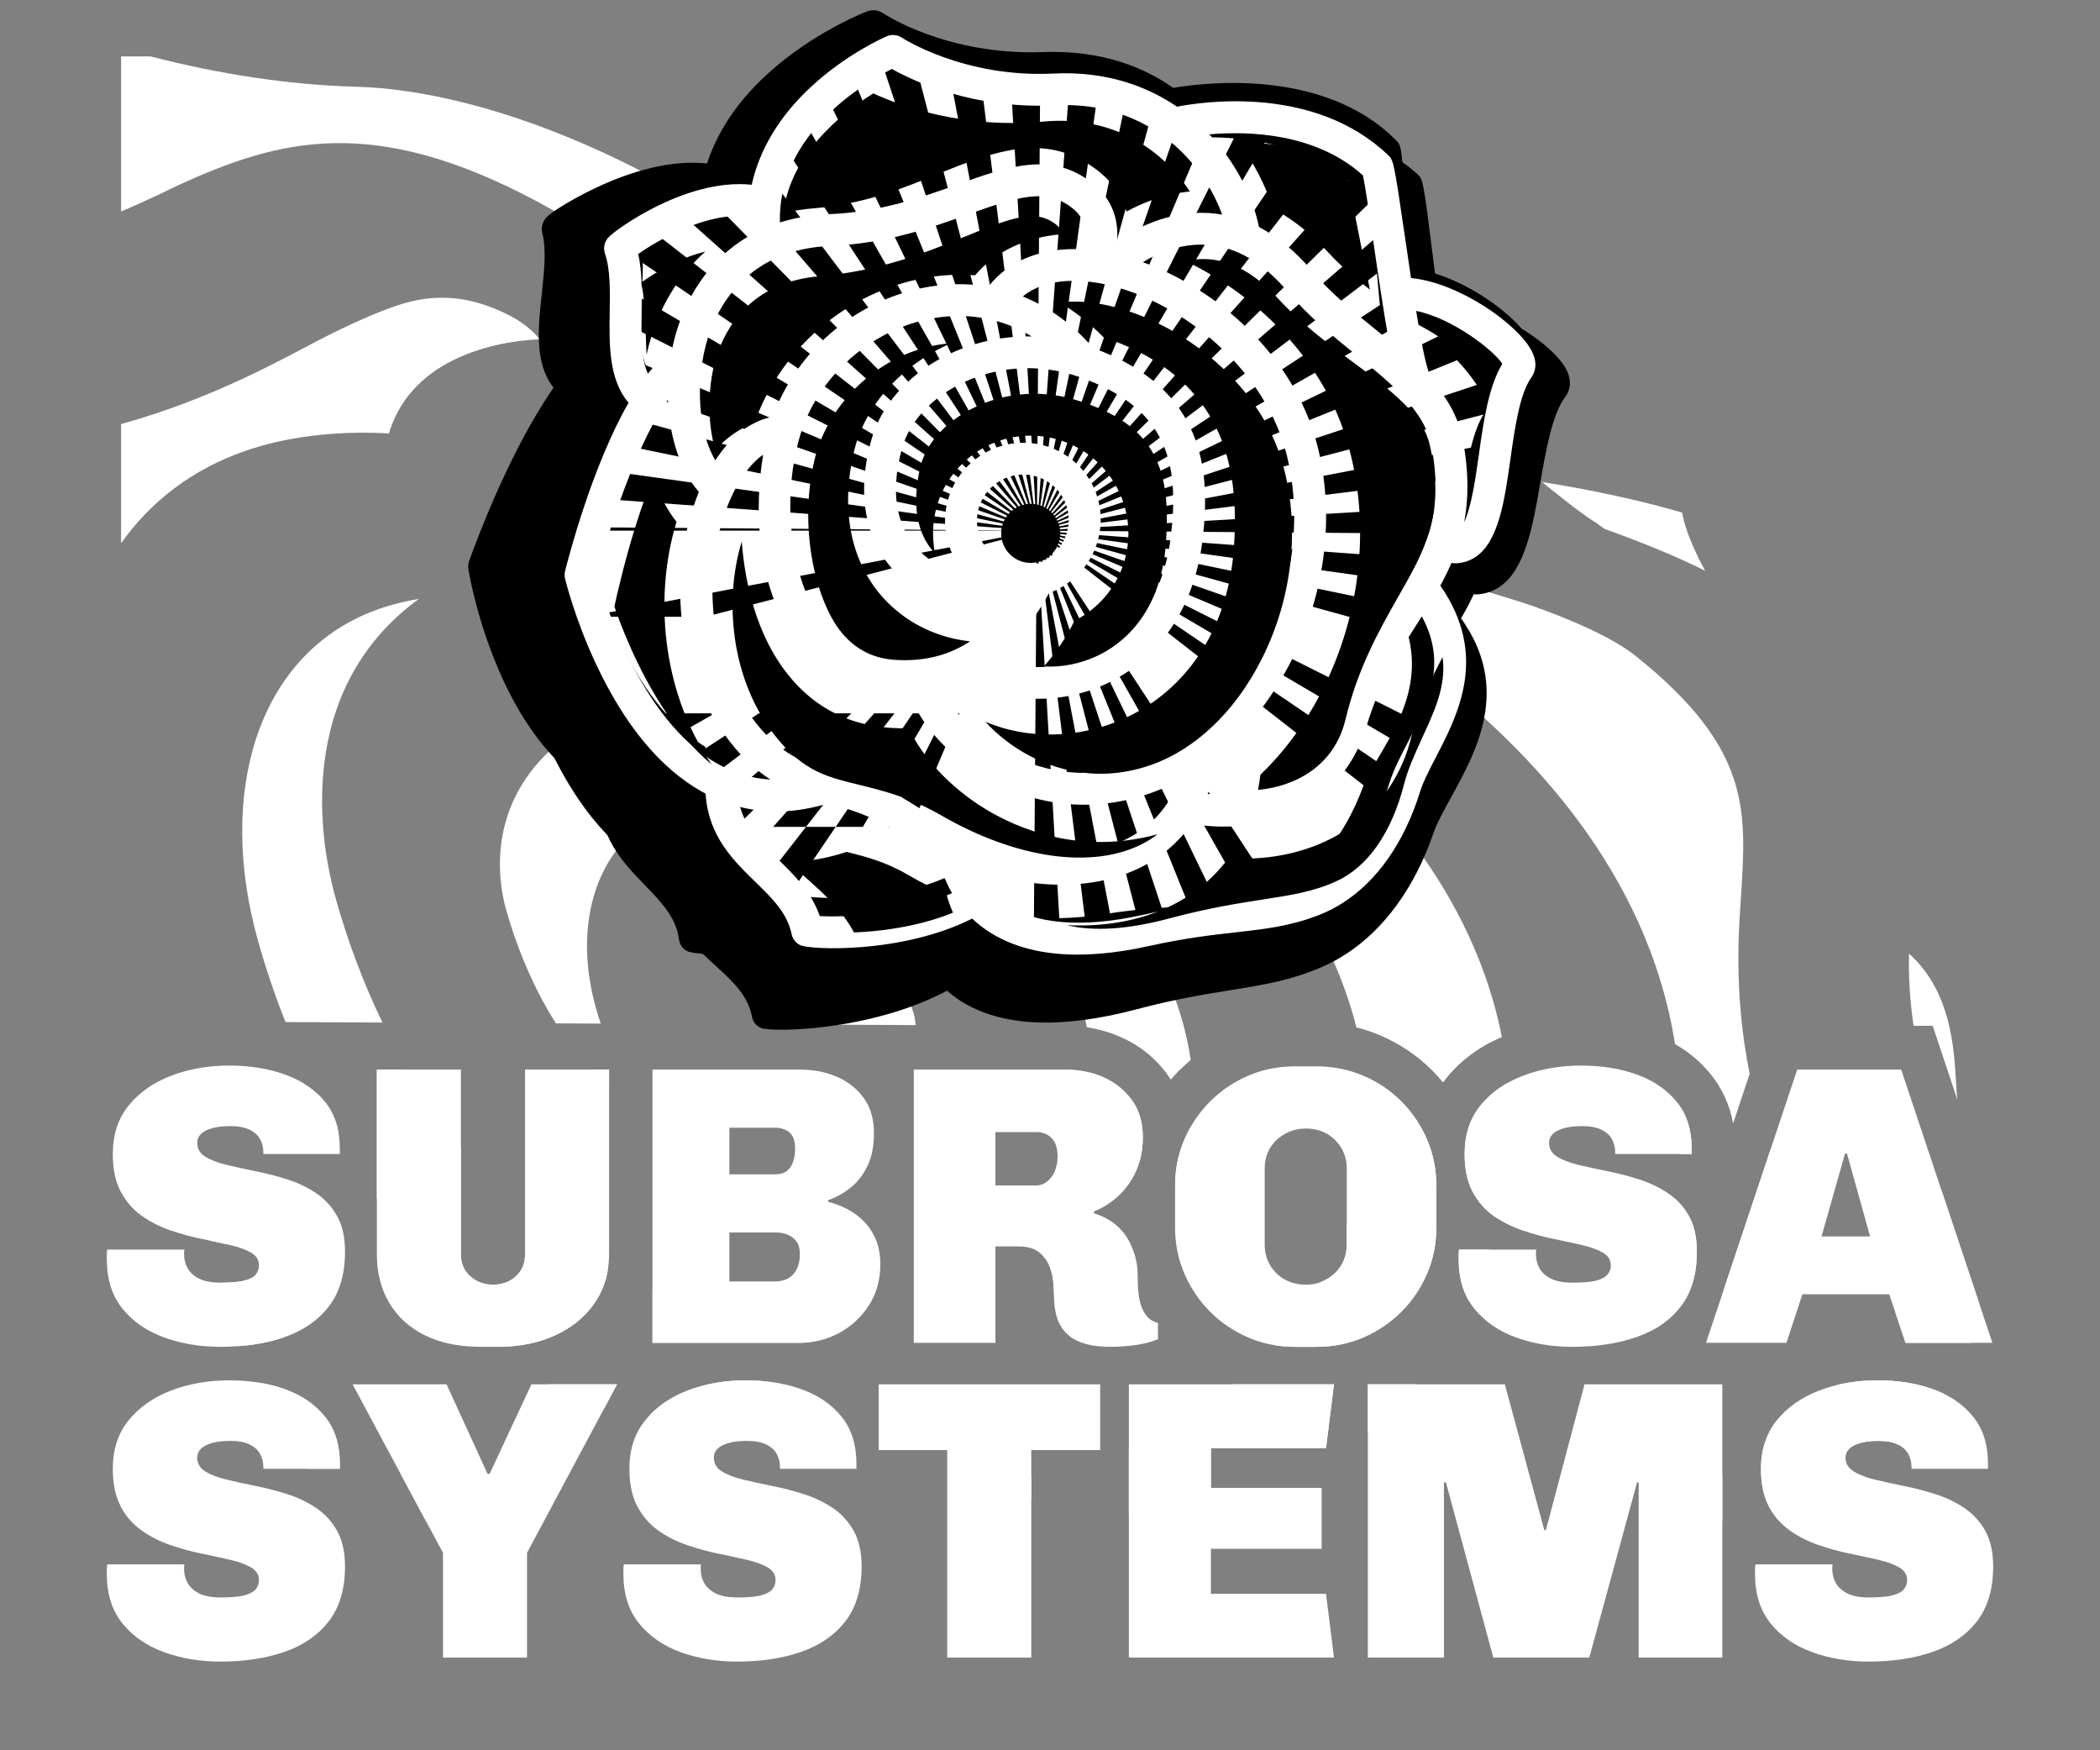 <?xml version="1.0" encoding="UTF-8" standalone="no"?><!DOCTYPE svg PUBLIC "-//W3C//DTD SVG 1.1//EN" "http://www.w3.org/Graphics/SVG/1.1/DTD/svg11.dtd"><svg width="100%" height="100%" viewBox="0 0 720 600" version="1.1" xmlns="http://www.w3.org/2000/svg" xmlns:xlink="http://www.w3.org/1999/xlink" xml:space="preserve" xmlns:serif="http://www.serif.com/" style="fill-rule:evenodd;clip-rule:evenodd;stroke-linejoin:round;stroke-miterlimit:2;"><rect x="0" y="0" width="720" height="600" fill="#808080" stroke="none"/><rect id="Artboard3" x="0" y="0" width="720" height="600" style="fill:none;"/><path d="M97.882,350.371c-3.779,-9.56 -7.058,-19.244 -9.703,-28.899c-13.491,-49.247 -0.312,-95.472 38.226,-111.383c1.323,-0.547 8.007,-3.305 17.258,-4.803c-5.989,4.307 -10.207,8.705 -11.014,9.546l-0.002,0.002c-33.905,35.372 -19.483,86.333 -17.394,93.715c4.157,14.688 9.491,28.775 15.881,41.981l-33.252,-0.159Zm92.717,0.441c-6.578,-10.347 -12.437,-23.012 -16.86,-38.224c-1.195,-4.107 -8.657,-29.772 11.424,-51.868c14.13,-15.541 41.368,-26.347 80.349,-21.196c0.775,0.102 41.666,4.536 71.671,21.316c31.743,17.751 48.748,46.668 59.136,66.511c1.794,3.427 9.285,17.736 11.922,36.018c-1.369,1.132 -2.685,2.33 -3.95,3.595c-1,1 -1.958,2.032 -2.875,3.097c-0.399,-0.628 -0.818,-1.24 -1.257,-1.839c-4.046,-5.518 -9.255,-9.732 -15.656,-12.601c-3.798,-1.703 -7.749,-2.863 -11.856,-3.473c-1.183,-6.244 -3.327,-12.64 -6.582,-19.033c-19.763,-38.819 -73.823,-65.633 -114.506,-61.964c-23.953,2.163 -38.518,14.455 -45.061,28.36c-1.868,3.967 -10.461,22.217 -0.54,51.374l-15.359,-0.073Zm274.434,1.368c-4.468,-17.853 -11.686,-30.77 -14.341,-35.577c-12.138,-21.975 -35.517,-58.27 -81.569,-85.903c-22.745,-13.648 -58.701,-29.68 -107.596,-39.244c-24.764,-13.851 -44.949,-21.925 -48.982,-23.538c10.247,-2.13 24.643,-1.096 26.785,-0.942c55.423,3.986 158.248,41.519 210.614,85.825c39.159,33.134 58.426,69.379 64.986,102.708c-7.811,3.307 -14.083,8.007 -18.927,13.941c-0.429,0.525 -0.842,1.059 -1.241,1.602c-1.165,-1.418 -2.401,-2.781 -3.709,-4.088c-5.07,-5.071 -10.968,-9.069 -17.708,-11.976c-2.698,-1.163 -5.468,-2.1 -8.312,-2.808Zm109.258,5.726c-9.483,-59.902 -50.993,-101.347 -82.101,-125.943c-49.185,-38.888 -133.227,-75.927 -197.467,-96.204c1.142,-0.255 6.786,-1.513 14.582,-1.438c29.306,0.281 67.568,19.97 74.806,23.621c32.792,16.545 77.183,30.081 84.064,32.179c52.255,15.936 52.038,15.801 56.275,17.258c3.034,1.043 25.369,8.721 36.217,17.38c40.359,32.214 38.025,53.635 36.181,83.732c-0.462,7.544 -2.74,31.446 3.046,59.596l-5.682,17.021c-1.235,-6.591 -3.885,-12.191 -7.707,-16.879c-3.35,-4.11 -7.408,-7.571 -12.214,-10.323Zm81.788,-6.26c-1.858,-12.477 -1.623,-22.28 -1.564,-24.747c15.832,14.096 15.515,36.457 16.311,47.028c0.035,0.46 0.114,1.512 0.242,2.973l-8.431,-25.254l-6.558,-0Zm-516.364,15c5.537,9.478 11.659,18.374 18.311,26.563l0,36.938c0,3.004 1.07,5.462 3.209,7.374c2.14,1.912 4.757,2.868 7.853,2.868c3.095,-0 5.69,-0.956 7.784,-2.868c2.094,-1.912 3.14,-4.37 3.14,-7.374l0,-14.193c8.861,7.631 18.354,14.15 28.396,19.367c-0.678,4.137 -2.177,7.897 -4.497,11.281c-3.278,4.78 -7.784,8.49 -13.52,11.13c-5.636,2.594 -12.108,3.914 -19.415,3.959c-13.773,-12.42 -28.395,-30.14 -41.764,-50.771l-0,-44.274l10.503,-0Zm-23.536,22.473c-2.559,-4.65 -5.033,-9.393 -7.403,-14.205c0.935,0.871 1.807,1.802 2.615,2.793c2.544,3.121 4.14,6.926 4.788,11.412Zm-44.323,36.133c-1.35,-4.941 -2.518,-9.782 -3.501,-14.492c2.885,5.395 5.798,10.604 8.728,15.629c-1.657,-0.372 -3.399,-0.751 -5.227,-1.137Zm12.699,13.506c4.331,6.917 8.684,13.445 13.03,19.593c-4.072,1.414 -8.519,2.379 -13.341,2.895c-2.998,-7.26 -5.675,-14.468 -8.017,-21.541c3.526,-0.02 6.166,-0.293 7.92,-0.819c0.139,-0.041 0.275,-0.084 0.408,-0.128Zm52.769,66.427c6.694,6.412 13.121,11.847 19.151,16.346l-10.379,-0l-8.772,-16.346Zm-32.12,-1.688c-5.646,-9.651 -10.763,-19.501 -15.313,-29.344c2.741,0.504 5.355,1.204 7.843,2.1c5.69,2.048 10.243,5.166 13.657,9.354c3.414,4.188 5.121,9.605 5.121,16.251l-0,1.639l-11.308,-0Zm-63.693,13.105l-0,-17.72c3.567,7.591 7.363,15.157 11.38,22.649l-7.88,-0c-1.334,-1.449 -2.501,-3.092 -3.5,-4.929Zm165.599,-33.73c-7.977,-2.177 -14.581,-5.563 -19.159,-8.326l23.607,-0l-4.448,8.326Zm16.602,-40.786c1.235,0.454 2.476,0.888 3.725,1.303c20.635,6.86 42.362,7.488 60.351,3.435c-2.669,4.545 -6.02,9.04 -10.081,13.288c-1.181,0.143 -2.382,0.215 -3.604,0.215l-50.391,-0l0,-18.241Zm37.302,31.292c-6.593,3.952 -14.175,7.276 -22.793,9.669c-5.348,1.485 -10.522,2.078 -15.427,2.042c3.432,-3.609 7.766,-6.418 13.004,-8.427c6.054,-2.321 12.723,-3.482 20.006,-3.482c1.779,0 3.516,0.066 5.21,0.198Zm28.776,-102.779c-3.007,-0.467 -6.554,-1.494 -10.379,-3.553c2.594,0.395 5.058,1.08 7.392,2.058c1.053,0.441 2.049,0.939 2.987,1.495Zm-25.568,-19.436c-4.472,-9.75 -1.403,-16.351 -0.809,-17.629l0.004,-0.008l1.063,-1.925c0.631,-0.976 3.985,-6.162 12.463,-7.426c12.534,-1.868 28.699,6.671 34.654,18.931c1.495,3.08 2.156,5.88 2.35,8.293l-49.725,-0.236Zm144.313,34.624c-0.849,6.516 -2.614,13.169 -5.643,19.73c0.119,-5.271 1.185,-10.239 3.197,-14.905c0.724,-1.679 1.539,-3.287 2.446,-4.825Zm-20.852,40.889c-4.423,4.266 -13.389,11.861 -26.318,17.162c-0.01,-1.316 -0.101,-2.876 -0.273,-4.678c-0.182,-1.912 -0.66,-3.756 -1.433,-5.531c-0.48,-1.101 -1.126,-2.097 -1.939,-2.987c0.904,-6.994 1.563,-15.803 1.159,-25.482c0.033,-0.024 0.065,-0.048 0.097,-0.072c1.138,-0.865 2.025,-2.026 2.663,-3.483c0.344,-0.786 0.595,-1.638 0.753,-2.557c1.517,-2.082 2.482,-3.664 2.753,-4.108l3.452,-6.518c2.84,-6.254 4.634,-13.285 5.073,-20.772c1.603,0.42 3.169,0.973 4.697,1.659c3.961,1.775 7.193,4.37 9.696,7.784c2.504,3.414 3.756,7.67 3.756,12.768c-0,4.279 -0.774,8.125 -2.322,11.539c-1.547,3.414 -3.596,6.282 -6.145,8.604c-2.549,2.321 -5.326,4.074 -8.33,5.257l-0,0.683c2.64,0.82 4.916,1.958 6.828,3.414c1.912,1.457 3.459,3.164 4.643,5.121c0.437,0.723 0.834,1.456 1.19,2.197Zm49.055,34.42c0.425,-0.471 0.846,-0.943 1.262,-1.418c7.902,-9.009 13.018,-17.398 14.609,-20.094c0.248,-0.088 0.491,-0.184 0.731,-0.288c1.684,-0.728 3.163,-1.707 4.438,-2.936c1.274,-1.229 2.253,-2.663 2.936,-4.302c0.683,-1.638 1.024,-3.414 1.024,-5.326l0,-6.177c6.922,-18.528 8.002,-36.142 6.329,-51.501c4.688,2.112 8.814,4.951 12.38,8.516c3.733,3.733 6.669,8.08 8.808,13.042c2.14,4.962 3.209,10.265 3.209,15.909l0,14.203c0,5.644 -1.069,10.947 -3.209,15.909c-2.139,4.962 -5.075,9.309 -8.808,13.042c-3.733,3.732 -8.08,6.668 -13.042,8.808c-4.961,2.139 -10.265,3.209 -15.909,3.209l-7.647,0c-2.434,0 -4.804,-0.199 -7.111,-0.596Zm80.382,-89.998c1.367,16.117 0.038,31.88 -3.523,46.696c-0.521,-0.331 -1.033,-0.674 -1.536,-1.03c-2.959,-2.094 -5.349,-4.848 -7.17,-8.262c-1.82,-3.414 -2.731,-7.716 -2.731,-12.905c0,-6.646 1.821,-12.2 5.463,-16.661c2.566,-3.144 5.732,-5.757 9.497,-7.838Zm-6.492,57.273c-1.958,6.083 -4.299,11.968 -6.987,17.611c-2.353,-3.959 -3.529,-8.736 -3.529,-14.333l-0,-1.571c-0,-0.5 0.045,-1.069 0.136,-1.707l10.38,0Zm-25.25,46.175c-2.692,3.212 -5.523,6.264 -8.478,9.141c-2.588,2.518 -5.232,4.886 -7.924,7.109l-0,-16.25l16.402,-0Zm-48.542,35.506c-16.57,6.762 -33.668,9.526 -49.797,9.233l0,-22.909c12.945,-5.567 25.058,-13.036 35.645,-21.83l34.684,-0l-2.731,21.85l-39.466,-0l-0,13.656l21.665,-0Zm-83.254,4.196c-10.372,-2.92 -17.356,-6.179 -19.262,-7.068c6.43,0.137 12.873,-0.288 19.262,-1.221l-0,8.289Zm236.933,7.283l-17.857,-0c0.784,-3.609 1.155,-6.139 1.311,-7.204c2.283,-1.077 8.403,-3.965 16.546,-8.834l0,16.038Zm14.061,-25.243c8.03,-5.739 16.792,-12.88 25.274,-21.517c4.36,-1.061 9.002,-1.591 13.924,-1.591c7.01,0 13.36,1.024 19.05,3.073c1.321,0.475 2.58,1.008 3.778,1.599c-1.079,1.535 -2.236,3.062 -3.476,4.576l-0.001,0.001c-3.471,4.242 -7.637,8.652 -12.029,12.956c-0.139,-0.075 -0.28,-0.148 -0.426,-0.219c-1.684,-0.819 -3.892,-1.229 -6.623,-1.229c-2.549,0 -4.666,0.251 -6.35,0.751c-1.684,0.501 -2.936,1.161 -3.755,1.981c-0.82,0.819 -1.23,1.82 -1.23,3.004c0,2.003 0.911,3.573 2.732,4.711c1.1,0.688 2.417,1.301 3.95,1.839c-7.315,6.454 -14.134,11.968 -18.355,15.308l-10.939,-0c-1.382,-1.502 -2.584,-3.211 -3.607,-5.129c-1.821,-3.414 -2.731,-7.716 -2.731,-12.905c-0,-2.566 0.271,-4.969 0.814,-7.209Zm45.28,-46.309c1.385,-2.141 2.276,-3.648 2.598,-4.192c7.885,-13.329 11.922,-26.033 13.214,-37.69l12.821,38.407l0,4.337c-0.687,3.12 -1.588,6.292 -2.744,9.486l-22.412,-0l-3.477,-10.348Zm-441.029,-77.363c-2.04,-1.822 -4.073,-3.811 -6.082,-5.97l6.082,-0l-0,5.97Zm398.223,21.405c4.53,19.837 -5.121,36.341 -16.013,47.97l16.013,-47.97Zm-40.784,62.095l-2.55,-5.944c4.931,-12.945 8.385,-26.267 10.403,-39.428c1.956,1.703 3.598,3.732 4.925,6.088c1.821,3.232 2.731,7.306 2.731,12.222c0,7.738 -1.843,13.998 -5.531,18.777c-2.63,3.411 -5.957,6.172 -9.978,8.285Zm9.551,-60.519c0.382,-5.427 0.516,-10.788 0.404,-16.046c2.519,3.895 3.779,8.697 3.779,14.407l-0,1.639l-4.183,-0Zm-534.306,-323.108l-0,-53.15l10.117,-0c23.436,6.041 47.362,9.768 70.444,10.392c29.937,0.81 69.056,12.483 108.93,34.96c20.177,11.374 35.439,22.642 38.383,24.815c-3.522,0.099 -25.153,0.704 -42.37,11.553c-2.926,-3.138 -16.992,-18.219 -42.93,-32.039c-56.322,-30.012 -88.398,-21.346 -123.092,-5.475c-2.567,1.174 -9.533,4.789 -19.482,8.944Zm-0,72.884c31.433,-8.673 55.838,-22.566 67.549,-28.649c2.43,-1.262 20.239,-10.511 31.556,-13.307c13.921,-3.439 25.274,0.174 34.49,4.948c6.196,3.211 9.317,7.147 9.951,7.946c-2.219,0.138 -42.342,0.853 -51.698,32.263c-27.454,-1.579 -45.444,4.665 -49.179,5.962c-18.27,6.34 -32.448,17.3 -42.669,31.678l-0,-40.841Zm543.108,50.285c-2.68,-1.341 -14.231,-7.124 -34.546,-14.384l-2.822,-2.046l-0.002,-0.002c-1.576,-0.983 -5.989,-3.734 -18.555,-13.998c3.883,0.608 26.625,4.169 48.042,10.495c1.326,8.028 7.055,18.432 7.883,19.935Zm-131.825,-45.926c-27.37,-9.672 -43.733,-17.852 -47.41,-19.69c-33.916,-16.956 -57.442,-25.045 -62.588,-26.814c-4.023,-3.808 -21.563,-20.407 -54.422,-42.727c31.168,2.664 66.829,11.337 99.187,25.181c2.747,2.663 2.611,2.708 33.958,33.684l0.001,0.001c16.993,16.789 28.747,27.963 31.274,30.365Z" style="fill:#fff;"/><path d="M493.169,103.002c-0.663,-5.119 -1.297,-10.231 -1.874,-14.884c-3.301,-26.629 -3.461,-26.771 -5.416,-28.51c-26.3,-23.392 -67.353,-15.515 -77.437,-13.112c-10.31,-6.346 -25.139,-11.437 -45.255,-9.425c-33.211,3.322 -55.451,-9.72 -55.661,-9.845c-1.621,-0.981 -3.725,-1.058 -5.59,-0.203c-0.602,0.276 -14.919,6.908 -28.55,19.538c-11.884,11.013 -19.556,23.183 -22.794,35.941c-12.897,-0.645 -26.274,4.793 -35.244,9.487c-8.903,4.659 -16.882,10.407 -18.464,12.317c-1.32,1.595 -1.79,3.729 -1.18,5.533c1.845,5.458 1.502,13.189 1.171,20.667c-0.525,11.82 -1.063,24.017 6.057,32.024c-14.107,23.333 -23.713,56.205 -25.121,61.171c-0.253,0.893 -0.284,1.812 -0.091,2.68c0.125,0.562 3.15,13.952 10.486,29.613c10.028,21.406 22.785,36.081 37.915,43.617c0.451,0.225 0.909,0.424 1.363,0.635c0.576,15.054 9.545,23.234 17.467,30.453c6.17,5.623 11.498,10.48 12.907,17.939c0.323,1.704 1.495,3.111 3.127,3.776c3.55,1.445 37.27,1.219 63.719,-12.795c1.42,1.253 2.97,2.445 4.69,3.534c13.885,8.79 34.179,9.743 60.318,2.832c13.376,-3.537 23.411,-5.147 32.263,-6.568c10.961,-1.76 20.427,-3.279 31.128,-7.876c2.985,-1.283 5.863,-2.837 8.623,-4.649c13.004,-8.54 23.358,-22.788 29.654,-41.062c1.262,-3.66 3.654,-8.004 6.185,-12.602c8.699,-15.795 20.544,-37.346 3.365,-61.248c1.568,-2.696 3.034,-5.448 4.358,-8.292c0.526,0.091 1.078,0.115 1.65,0.055c2.712,-0.284 5.035,-1.138 7.04,-2.454c8.954,-5.881 11.563,-20.988 14.102,-35.683c1.902,-11.018 4.059,-23.506 8.546,-29.502c1.15,-1.538 2.742,-4.791 0.47,-9.295c-4.643,-9.215 -25.966,-23.055 -43.927,-23.807Z" style="fill-rule:nonzero;"/><path d="M483.207,91.883c-0.337,-5.151 -0.647,-10.292 -0.928,-14.973c-1.608,-26.785 -1.758,-26.937 -3.599,-28.796c-24.766,-25.011 -66.235,-19.75 -76.451,-17.991c-9.887,-6.985 -24.364,-13.005 -44.567,-12.271c-33.355,1.211 -54.724,-13.213 -54.926,-13.351c-1.555,-1.082 -3.65,-1.292 -5.566,-0.557c-0.618,0.238 -15.327,5.949 -29.73,17.691c-12.558,10.238 -20.985,21.897 -25.025,34.424c-12.83,-1.46 -26.525,3.12 -35.774,7.236c-9.18,4.086 -17.507,9.317 -19.207,11.123c-1.418,1.509 -2.022,3.608 -1.527,5.447c1.494,5.564 0.663,13.258 -0.141,20.7c-1.273,11.763 -2.583,23.902 4.016,32.343c-15.556,22.393 -27.225,54.591 -28.944,59.457c-0.31,0.875 -0.399,1.791 -0.261,2.669c0.089,0.569 2.26,14.124 8.589,30.218c8.652,21.998 20.454,37.452 35.077,45.931c0.435,0.253 0.879,0.48 1.319,0.72c-0.378,15.06 8.055,23.792 15.503,31.498c5.802,6.003 10.812,11.187 11.745,18.721c0.215,1.721 1.295,3.199 2.882,3.966c3.452,1.667 37.118,3.577 64.402,-8.734c1.338,1.341 2.808,2.628 4.456,3.825c13.301,9.651 33.493,11.887 60.018,6.646c13.573,-2.683 23.689,-3.654 32.614,-4.512c11.051,-1.062 20.594,-1.978 31.564,-5.888c3.06,-1.091 6.031,-2.46 8.9,-4.094c13.519,-7.699 24.755,-21.262 32.196,-39.1c1.491,-3.574 4.153,-7.758 6.971,-12.186c9.681,-15.212 22.868,-35.969 7.237,-60.911c1.735,-2.592 3.372,-5.245 4.874,-8c0.519,0.124 1.069,0.183 1.644,0.16c2.725,-0.112 5.096,-0.817 7.181,-2.004c9.308,-5.302 12.869,-20.213 16.333,-34.718c2.597,-10.875 5.541,-23.201 10.398,-28.902c1.245,-1.461 3.04,-4.607 1.058,-9.246c-4.05,-9.49 -24.454,-24.653 -42.331,-26.541Z" style="fill-rule:nonzero;"/><g><path d="M483.775,95.307c-0.749,-4.968 -1.472,-9.927 -2.129,-14.441c-3.762,-25.834 -3.914,-25.979 -5.777,-27.754c-25.058,-23.871 -63.018,-18.345 -72.33,-16.537c-9.749,-6.635 -23.668,-12.289 -42.317,-11.362c-30.788,1.529 -51.802,-12.161 -52.001,-12.292c-1.532,-1.028 -3.49,-1.208 -5.202,-0.478c-0.553,0.236 -13.69,5.908 -26.034,17.395c-10.761,10.018 -17.577,21.362 -20.256,33.496c-12.006,-1.271 -24.301,3.297 -32.517,7.37c-8.156,4.042 -15.424,9.181 -16.845,10.943c-1.185,1.471 -1.567,3.503 -0.953,5.273c1.857,5.354 1.739,12.789 1.626,19.979c-0.181,11.367 -0.364,23.097 6.464,31.173c-12.508,21.78 -20.583,52.982 -21.763,57.697c-0.212,0.848 -0.217,1.733 -0.015,2.579c0.131,0.548 3.292,13.607 10.518,29.071c9.88,21.138 22.121,35.926 36.383,43.951c0.424,0.24 0.855,0.455 1.283,0.681c0.927,14.539 9.478,22.876 17.03,30.233c5.882,5.731 10.962,10.68 12.466,17.941c0.345,1.659 1.47,3.074 3.005,3.797c3.338,1.571 34.68,3.051 58.904,-9.125c1.353,1.279 2.824,2.506 4.451,3.643c13.138,9.171 32.029,11.111 56.15,5.766c12.342,-2.736 21.629,-3.783 29.822,-4.707c10.144,-1.145 18.905,-2.132 28.733,-6.024c2.742,-1.086 5.377,-2.439 7.895,-4.047c11.868,-7.577 21.123,-20.789 26.501,-38.086c1.077,-3.465 3.188,-7.531 5.422,-11.836c7.676,-14.787 18.128,-34.962 1.535,-58.866c1.388,-2.52 2.679,-5.099 3.836,-7.773c0.491,0.113 1.005,0.164 1.536,0.136c2.514,-0.137 4.65,-0.844 6.48,-2.012c8.171,-5.217 10.205,-19.647 12.182,-33.684c1.482,-10.524 3.163,-22.452 7.178,-28.006c1.029,-1.425 2.424,-4.48 0.195,-8.936c-4.556,-9.116 -24.739,-23.529 -41.456,-25.158Zm-16.475,-35.175c0.732,3.324 2.2,13.4 3.509,22.397c1.953,13.408 3.707,25.182 5.319,34.096c-1.508,-1.241 -3.036,-2.482 -4.576,-3.73c-7.523,-6.101 -15.303,-12.41 -21.406,-19.692c-5.753,-6.866 -11.938,-11.992 -18.497,-15.376c-2.258,-11.139 -8.457,-22.666 -17.028,-31.769c13.356,-1.167 36.444,-0.561 52.679,14.074Zm9.587,147.524c-6.595,10.355 -14.07,22.092 -18.88,38.374c-6.205,21.002 -26.499,28.111 -43.938,26.135c1.68,-4.21 2.877,-8.772 3.56,-13.64c9.991,-8.278 18.656,-19.232 25.167,-32.148c11.842,-23.485 15.003,-50.587 8.676,-74.355c-8.163,-30.663 -34.626,-53.073 -59.636,-62.155c4.927,-2.983 12.814,-6.513 21.927,-5.951c9.99,0.617 19.394,6.106 27.95,16.316c6.768,8.078 14.957,14.719 22.878,21.141c12.275,9.955 23.872,19.358 26.193,31.589c4.805,25.329 -3.448,38.287 -13.897,54.694Zm-163.982,67.942c-9.355,-5.957 -17.825,-8.409 -25.297,-10.571c-10.288,-2.978 -18.415,-5.33 -27.106,-15.569c-20.13,-23.716 -19.628,-59.334 -8.937,-80.806c2.943,-5.91 6.465,-10.308 10.096,-12.806c-2.973,17.568 -2.449,43.121 9.447,60.939c7.165,10.733 17.273,16.89 30.045,18.302c3.369,0.373 6.676,0.482 9.906,0.342c2.524,9.77 11.357,20.925 23.117,28.809c9.907,6.643 30.491,16.611 57.021,8.729c4.437,-1.318 8.772,-3.125 12.966,-5.359c-3.468,9.163 -9.691,16.057 -18.381,20.237c-18.851,9.068 -46.775,4.374 -72.877,-12.247Zm-69.32,-162.344c3.887,-10.34 14.392,-27.85 41.067,-28.943c19.312,-0.791 34.946,-6.393 47.508,-10.895c17.294,-6.197 26.733,-9.099 35.637,-1.967c5.936,4.756 4.44,11.332 3.489,14.006c-13.91,-0.73 -25.437,3.768 -32.417,12.811c-7.381,-1.274 -15.105,-1.13 -22.945,0.518c-23.455,4.929 -43.071,22.044 -50.975,44.112c-7.296,1.262 -14.164,6.456 -19.701,14.895c-6.783,-11.445 -6.699,-31.143 -1.663,-44.537Zm144.573,149.271c-22.219,6.6 -39.49,-1.77 -47.808,-7.346c-9.908,-6.644 -16.227,-15.077 -18.315,-21.285c2.495,-0.6 4.927,-1.367 7.288,-2.302c12.506,8.858 31.138,10.509 47.316,3.974c3.154,-1.273 6.135,-2.812 8.93,-4.596c14.707,-9.39 24.272,-25.59 26.717,-45.803c2.829,-23.393 1.064,-51.924 -37.526,-65.876c-6.919,-8.074 -15.116,-14.024 -24.104,-17.661c7.839,-6.442 19.268,-5.765 25.979,-4.604c25.168,4.357 56.082,27.198 64.251,57.881c5.652,21.233 2.785,45.527 -7.867,66.654c-10.415,20.658 -26.767,35.587 -44.861,40.964Zm-113.903,-112.997c5.739,-19.67 23.355,-35.776 43.833,-40.079c8.192,-1.722 21.968,-2.56 35.597,5.881c-10.486,-0.186 -20.946,2.198 -30.307,7.084c-12.332,6.441 -21.277,16.669 -24.545,28.072c-5.932,20.702 -1.488,38.654 12.191,49.251c9.69,7.507 22.877,10.031 33.604,6.934c-7.197,9.302 -20.382,19.991 -42.164,17.584c-9.432,-1.043 -16.909,-5.606 -22.219,-13.561c-8.041,-12.046 -12.873,-37.576 -5.99,-61.166Zm74.556,44.4c-4.173,-0.461 -7.9,-2.515 -10.495,-5.782c-2.595,-3.267 -3.748,-7.358 -3.245,-11.517c0.503,-4.159 2.601,-7.89 5.908,-10.505c0.43,-0.341 0.876,-0.657 1.334,-0.95c3.047,-1.946 6.635,-2.79 10.264,-2.388c8.616,0.952 14.779,8.713 13.741,17.299c-0.504,4.16 -2.601,7.891 -5.907,10.505c-3.305,2.614 -7.427,3.8 -11.6,3.338Zm16.098,6.783c0.775,-0.495 1.53,-1.032 2.261,-1.611c5.608,-4.434 9.166,-10.761 10.019,-17.814c1.76,-14.56 -8.692,-27.721 -23.3,-29.336c-7.077,-0.783 -14.065,1.228 -19.67,5.663c-5.607,4.434 -9.165,10.761 -10.018,17.814c-0.853,7.054 1.1,13.99 5.501,19.531c0.51,0.642 1.049,1.254 1.61,1.84c-4.766,-0.7 -9.568,-2.632 -13.513,-5.688c-10.158,-7.87 -13.155,-21.268 -8.439,-37.727c2.439,-8.513 9.374,-16.284 19.03,-21.326c12.601,-6.577 27.647,-7.658 41.28,-2.966c30.583,10.525 34.809,29.549 31.746,54.874c-3.304,27.323 -19.466,37.731 -28.809,41.505c-10.782,4.355 -22.794,4.221 -32.012,0.016c1.4,-0.989 2.767,-2.043 4.091,-3.176c4.206,-3.595 10.191,-9.801 14.942,-18.993c1.837,-0.668 3.607,-1.537 5.281,-2.606Zm-79.71,-162.733c7.962,-7.469 16.503,-12.27 20.591,-14.342c7.164,4.037 27.706,13.864 55.875,12.464c20.831,-1.035 34.595,7.572 42.474,14.975c7.491,7.04 12.272,15.332 14.893,22.489c-1.482,-0.253 -2.977,-0.435 -4.489,-0.528c-14.19,-0.876 -25.807,5.617 -31.566,9.652c0.579,-6.276 -0.986,-13.924 -8.268,-19.757c-14.07,-11.27 -28.945,-5.939 -46.17,0.233c-12.471,4.469 -26.607,9.535 -44.232,10.256c-6.349,0.26 -11.954,1.282 -16.911,2.845c-0.367,-13.981 5.597,-26.836 17.803,-38.287Zm-65.211,68.99c0.107,-6.737 0.217,-13.665 -1.16,-19.911c6.279,-4.42 23.116,-14.413 37.621,-12.887c-0.042,2.241 0.045,4.502 0.272,6.78c-13.511,7.853 -20.209,20.125 -23.384,28.568c-1.284,3.413 -2.277,6.961 -2.992,10.562c-2.864,1.982 -5.605,4.737 -8.206,8.03c-2.393,-5.283 -2.279,-13.029 -2.151,-21.142Zm-15.281,90.021c1.07,-4.048 4.584,-16.826 9.745,-30.443c5.542,-14.623 10.502,-23.772 14.553,-29.501c0.461,12.55 4.156,24.222 10.616,31.58c-10.373,25.257 -9.465,62.05 12.49,87.916c4,4.713 8.023,8.113 12.041,10.684c-6.293,-0.333 -12.276,-2.102 -18.045,-5.344c-26.87,-15.101 -39.289,-57.073 -41.4,-64.892Zm61.931,97.469c-5.734,-5.588 -10.833,-10.559 -12.893,-17.82c9.562,2.404 19.697,1.986 30.28,-1.267c0.145,0.042 0.29,0.084 0.434,0.126c7.101,2.055 14.444,4.179 22.485,9.301c4.908,3.125 9.919,5.877 14.965,8.249c0.006,0.148 0.015,0.296 0.033,0.445c0.47,3.724 1.877,8.217 4.455,12.673c-17.146,7.868 -37.448,8.27 -45.328,7.88c-2.856,-8.31 -8.728,-14.031 -14.431,-19.587Zm215.938,-39.784c-2.466,4.75 -4.796,9.239 -6.162,13.634c-5.51,17.719 -15.417,30.199 -27.903,35.143c-8.458,3.35 -16.155,4.218 -25.901,5.317c-8.465,0.954 -18.06,2.036 -30.974,4.898c-20.704,4.589 -37.137,3.181 -47.524,-4.071c-5.136,-3.586 -7.956,-7.916 -9.501,-11.417c5.617,1.89 11.214,3.276 16.699,4.121c14.622,2.25 28.161,0.644 39.158,-4.645c1.779,-0.856 3.482,-1.804 5.105,-2.841c5.162,-3.295 9.525,-7.487 13.007,-12.443c0.095,0.023 0.189,0.049 0.286,0.067c11.536,2.076 24.002,0.614 34.199,-4.011c2.162,-0.982 4.21,-2.09 6.142,-3.324c9.379,-5.988 15.995,-14.893 19.302,-26.086c4.372,-14.799 11.101,-25.366 17.609,-35.585c0.455,-0.714 0.908,-1.426 1.359,-2.138c9.01,16.575 1.949,30.182 -4.901,43.381Zm24.442,-98.682c-1.058,7.511 -2.507,17.806 -5.006,22.979c1.511,-8.002 1.617,-17.128 -0.471,-28.13c-1.572,-8.286 -5.801,-15.115 -11.421,-21.324c0.027,-0.677 -0.061,-1.367 -0.304,-2.042c-1.228,-3.403 -2.752,-11.506 -4.281,-20.894c12.579,2.544 26.687,13.608 29.547,18.153c-4.766,7.849 -6.441,19.737 -8.064,31.258Z" style="fill:#fff;fill-rule:nonzero;"/><clipPath id="_clip1"><path d="M473.297,106.856c-0.439,-4.639 -0.853,-9.266 -1.231,-13.479c-2.156,-24.11 -2.289,-24.253 -3.914,-26.004c-21.851,-23.552 -57.058,-20.681 -65.717,-19.558c-8.635,-6.71 -21.157,-12.759 -38.362,-13.002c-28.406,-0.402 -47.05,-14.3 -47.226,-14.433c-1.358,-1.041 -3.151,-1.323 -4.763,-0.749c-0.52,0.186 -12.895,4.656 -24.832,14.55c-10.407,8.628 -17.251,18.716 -20.328,29.778c-10.983,-1.883 -22.526,1.616 -30.292,4.897c-7.708,3.257 -14.655,7.58 -16.051,9.125c-1.165,1.291 -1.619,3.148 -1.143,4.82c1.438,5.06 0.954,11.928 0.487,18.571c-0.74,10.5 -1.5,21.335 4.374,29.206c-12.608,19.402 -21.612,47.777 -22.936,52.068c-0.238,0.772 -0.288,1.589 -0.144,2.384c0.092,0.515 2.342,12.776 8.21,27.502c8.024,20.128 18.54,34.524 31.258,42.786c0.378,0.247 0.764,0.471 1.146,0.706c0.119,13.499 7.567,21.711 14.144,28.96c5.123,5.646 9.547,10.522 10.564,17.325c0.233,1.554 1.198,2.929 2.573,3.688c2.993,1.65 31.756,4.867 54.659,-4.964c1.18,1.263 2.472,2.484 3.912,3.631c11.625,9.256 28.909,12.164 51.372,8.644c11.495,-1.802 20.093,-2.222 27.678,-2.593c9.392,-0.461 17.502,-0.857 26.742,-3.876c2.577,-0.843 5.07,-1.939 7.468,-3.277c11.302,-6.306 20.485,-17.977 26.306,-33.654c1.166,-3.141 3.314,-6.777 5.587,-10.625c7.809,-13.22 18.444,-31.26 4.383,-54.342c1.404,-2.248 2.722,-4.557 3.922,-6.962c0.446,0.134 0.916,0.212 1.406,0.217c2.32,0.021 4.322,-0.506 6.064,-1.478c7.782,-4.343 10.381,-17.566 12.909,-30.429c1.896,-9.644 4.044,-20.575 8.019,-25.474c1.018,-1.256 2.456,-3.999 0.63,-8.251c-3.732,-8.698 -21.575,-23.216 -36.874,-25.708Z" clip-rule="nonzero"/></clipPath><g clip-path="url(#_clip1)"><path d="M247.039,28.151l5.088,-3.466l103.356,157.215l-92.852,-163.638l5.404,-2.95l5.497,-2.772l81.951,169.36l-70.699,-174.358l5.743,-2.219l5.812,-2.031l59.144,178.608l-47.336,-182.094l5.984,-1.451l6.027,-1.255l35.325,184.8l-23.163,-186.715l6.122,-0.657l6.14,-0.458l10.901,187.83l1.407,-188.14l6.155,0.146l6.147,0.348l-13.709,187.646l25.952,-186.347l6.083,0.949l6.049,1.147l-38.084,184.251l50.053,-181.365l5.908,1.734l5.847,1.927l-61.808,177.704l73.298,-173.281l5.63,2.491l5.546,2.674l-84.474,168.116l95.289,-162.231l5.257,3.205l5.149,3.375l-105.695,155.651l115.649,-148.405l4.794,3.863l4.664,4.018l-125.107,140.524l134.03,-132.04l4.249,4.456l4.1,4.592l-142.379,122.992l150.118,-113.416l3.631,4.972l3.466,5.089l-157.215,103.355l163.638,-92.851l2.95,5.403l2.772,5.498l-169.36,81.95l174.358,-70.698l2.219,5.743l2.031,5.812l-178.608,59.143l182.094,-47.335l1.451,5.983l1.255,6.028l-184.8,35.324l186.715,-23.162l0.657,6.122l0.458,6.14l-187.83,10.9l188.14,1.408l-0.146,6.155l-0.348,6.147l-187.646,-13.71l186.347,25.953l-0.949,6.083l-1.147,6.049l-184.251,-38.085l181.366,50.054l-1.735,5.907l-1.927,5.848l-177.704,-61.809l173.281,73.299l-2.491,5.63l-2.674,5.546l-168.116,-84.475l162.231,95.289l-3.205,5.258l-3.375,5.149l-155.651,-105.696l148.405,115.65l-3.863,4.793l-4.018,4.665l-140.524,-125.108l132.04,134.031l-4.456,4.249l-4.592,4.1l-122.992,-142.38l113.416,150.119l-4.972,3.631l-5.089,3.466l-103.355,-157.216l92.851,163.639l-5.403,2.95l-5.498,2.772l-81.95,-169.361l70.698,174.358l-5.743,2.22l-5.812,2.031l-59.143,-178.609l47.335,182.095l-5.983,1.451l-6.028,1.255l-35.324,-184.801l23.162,186.715l-6.122,0.658l-6.139,0.458l-10.901,-187.831l-1.407,188.141l-6.156,-0.146l-6.146,-0.349l13.709,-187.646l-25.953,186.348l-6.083,-0.949l-6.049,-1.147l38.085,-184.252l-50.054,181.366l-5.907,-1.734l-5.848,-1.928l61.809,-177.704l-73.299,173.281l-5.63,-2.491l-5.546,-2.673l84.475,-168.117l-95.289,162.232l-5.257,-3.205l-5.15,-3.375l105.696,-155.652l-115.65,148.406l-4.793,-3.863l-4.665,-4.019l125.108,-140.524l-134.031,132.041l-4.249,-4.456l-4.1,-4.593l142.38,-122.992l-150.119,113.417l-3.631,-4.972l-3.466,-5.089l157.216,-103.356l-163.639,92.852l-2.95,-5.404l-2.772,-5.497l169.361,-81.951l-174.358,70.699l-2.22,-5.743l-2.031,-5.812l178.609,-59.144l-182.095,47.336l-1.451,-5.984l-1.255,-6.027l184.801,-35.325l-186.715,23.163l-0.658,-6.122l-0.457,-6.14l187.83,-10.901l-188.141,-1.407l0.147,-6.155l0.348,-6.147l187.646,13.709l-186.348,-25.952l0.949,-6.083l1.147,-6.049l184.252,38.084l-181.366,-50.053l1.734,-5.907l1.928,-5.848l177.704,61.808l-173.281,-73.298l2.491,-5.63l2.674,-5.546l168.116,84.474l-162.232,-95.289l3.205,-5.257l3.375,-5.149l155.652,105.695l-148.406,-115.649l3.863,-4.794l4.019,-4.664l140.524,125.107l-132.041,-134.03l4.456,-4.249l4.593,-4.1l122.992,142.379l-113.417,-150.118l4.973,-3.631Z" style="fill:#fff;"/></g><path d="M469.672,99.27c-5.045,-3.905 -9.93,-8.013 -14.116,-12.577c-6.093,-6.643 -12.511,-11.696 -19.171,-15.207c-2.379,-7.791 -6.431,-15.601 -11.705,-22.656c11.475,-0.11 25.514,1.956 36.929,10.58c1.022,4.402 2.695,12.926 4.218,20.657l-0,0.001c1.353,6.869 2.636,13.322 3.845,19.202Zm-111.773,129.199c3.441,-3.892 7.254,-9.093 10.504,-15.684c1.469,-0.737 2.889,-1.587 4.25,-2.546c0.937,-0.661 1.848,-1.375 2.725,-2.139c6.747,-5.874 10.804,-14.022 11.421,-22.946c1.276,-18.422 -12.673,-34.448 -31.095,-35.725c-8.924,-0.617 -17.558,2.276 -24.303,8.15c-6.747,5.874 -10.804,14.023 -11.421,22.946c-0.217,3.13 -0.002,6.224 0.622,9.212c-6.425,-6.695 -7.981,-17.074 -5.092,-29.533c1.722,-7.43 7.501,-14.247 15.576,-18.938c11.177,-6.492 24.84,-8.027 37.481,-4.248c11.331,3.387 18.979,8.017 23.864,14.032c7.359,9.064 8.295,20.983 7.324,35.001c-1.728,24.947 -15.614,35.168 -23.895,38.946c-5.777,2.636 -12.05,3.792 -17.961,3.472Zm-112.198,-106.39c3,-9.415 11.633,-25.439 35.406,-27.404c20.526,-1.696 36.89,-8.317 50.026,-13.684c6.652,-2.719 12.091,-4.891 16.814,-6.065c5.433,-1.351 9.65,-1.261 13.827,1.8c1.434,1.051 2.11,2.323 2.379,3.553c-12.563,1.006 -22.89,5.953 -29.838,14.091c-7.294,-0.559 -14.79,0.088 -22.317,2.009c-24.791,6.323 -45.008,25.013 -53.32,48.613c-4.796,1.723 -9.362,4.824 -13.447,9.237c-2.927,-10.027 -2.54,-22.703 0.47,-32.15Zm-1.737,139.931c-6.354,-5.233 -11.756,-11.925 -16.286,-18.79c-9.356,-14.179 -14.975,-29.244 -17.03,-35.303c1.152,-5.304 3.885,-17.093 7.913,-29.618c1.827,-5.679 3.602,-10.544 5.306,-14.711c2.016,5.832 4.748,11.054 8.083,15.298c-7.571,24.769 -5.455,57.59 12.014,83.124Zm80.584,44.653c0.522,1.977 1.249,4.072 2.201,6.214c-12.531,5.058 -26.002,6.48 -33.95,6.765c-3.919,-7.342 -9.802,-12.78 -15.647,-17.996c-2.359,-2.106 -4.645,-4.076 -6.648,-6.171c6.455,-0.092 13.051,-1.232 19.759,-3.438c6.507,1.601 13.267,3.364 20.728,7.685c4.472,2.59 9.004,4.904 13.557,6.941Zm41.278,10.486c14.139,0.689 27.013,-1.959 37.547,-7.62c2.001,-1.076 3.908,-2.255 5.719,-3.533c4.717,-3.326 8.785,-7.321 12.154,-11.897c12.146,1.015 24.734,-1.337 35.032,-6.574c2.435,-1.238 4.728,-2.619 6.882,-4.138c10.515,-7.417 17.687,-18.075 20.857,-31.257c2.547,-10.591 6.416,-19.08 10.57,-26.848c1.432,10.045 -3.119,19.191 -7.211,28.158c-2.445,5.355 -4.719,10.427 -5.974,15.34c-4.192,16.401 -12.296,28.419 -23.433,33.408l-0.001,-0c-8.008,3.588 -15.421,4.672 -24.785,6.127c-8.82,1.371 -18.816,2.931 -32.196,6.501c-13.909,3.712 -25.852,4.619 -35.161,2.333Zm42.133,-251.497c-8.551,0.804 -15.967,3.72 -21.702,6.857c-1.625,-5.208 -4.881,-10.38 -10.673,-14.625c-16.895,-12.382 -33.779,-6.49 -53.287,1.481c-12.082,4.936 -25.757,10.594 -43.114,12.028c-3.76,0.311 -7.273,0.855 -10.558,1.594c1.133,-9.898 6.024,-19.233 14.462,-27.946c5.837,-6.028 12.119,-10.41 16.342,-13.017c9.895,4.552 31.044,12.143 58.321,9.648c19.176,-1.754 32.302,5.642 39.922,12.201c4.233,3.644 7.637,7.718 10.287,11.779Zm-70.064,181.778c14.183,6.083 32.121,5.913 47.662,-1.178c3.52,-1.606 6.827,-3.507 9.909,-5.681c16.01,-11.293 26.005,-29.956 27.595,-52.905c1.097,-15.843 -0.021,-33.631 -10.381,-48.37c-6.768,-9.631 -17.472,-18.076 -34.346,-23.687c-4.597,-4.716 -9.591,-8.678 -14.882,-11.862c4.237,-0.655 8.473,-0.298 11.534,0.104c24.195,3.177 54.79,23.78 64.067,52.813c6.491,20.316 4.869,43.93 -4.356,64.793c-8.87,20.063 -23.491,35.059 -40.378,40.884c-20.152,6.949 -36.45,-0.15 -44.373,-4.989c-4.938,-3.017 -9.012,-6.496 -12.051,-9.922Zm58.958,38.563c-1.399,1.095 -2.913,2.082 -4.539,2.956c-17.436,9.371 -44.059,5.357 -69.615,-9.443c-10.524,-6.094 -19.872,-8.44 -28.133,-10.469c-9.576,-2.352 -17.222,-4.049 -25.673,-13.148c-18.304,-19.708 -20.997,-49.375 -14.58,-70.258c1.163,15.186 5.315,31.398 14.453,43.814c9.032,12.271 21.243,19.009 36.283,20.051c2.222,0.154 4.413,0.207 6.573,0.163c4.568,9.863 14.1,20.27 26.146,27.628c10.769,6.579 32.268,16.011 59.085,8.706Zm-44.163,-93.05l-0.001,0c-2.699,-0.186 -5.163,-1.414 -6.939,-3.454c-1.776,-2.04 -2.651,-4.651 -2.464,-7.349c0.186,-2.699 1.413,-5.164 3.453,-6.94l0.004,-0.003c0.268,-0.233 0.545,-0.45 0.832,-0.652c1.893,-1.336 4.171,-1.97 6.514,-1.808c5.571,0.386 9.79,5.233 9.404,10.804c-0.187,2.699 -1.414,5.163 -3.454,6.939c-2.039,1.775 -4.651,2.65 -7.349,2.463Zm-73.455,-35.195c4.364,-18.42 19.867,-33.97 38.537,-38.733c2.297,-0.586 5.095,-1.117 8.246,-1.349c-2.277,1.009 -4.502,2.142 -6.666,3.4l-0.001,0c-13.881,8.067 -23.493,20.468 -26.599,33.863c-5.651,24.375 1.022,44.911 17.504,56.587c6.655,4.715 14.507,7.508 22.324,8.331c-6.341,4.222 -14.8,7.114 -25.915,6.345c-7.904,-0.547 -14.319,-4.121 -19.082,-10.593c-8.183,-11.117 -13.716,-35.195 -8.348,-57.851Zm229.465,-21.831c-2.375,-4.437 -5.439,-8.474 -9,-12.255l-0.464,-1.539l-0.001,-0.001c-0.831,-1.996 -1.835,-5.694 -2.935,-10.339c6.545,2.747 12.644,6.816 16.007,9.869c-1.652,4.225 -2.775,9.096 -3.607,14.265Zm-287.027,-14.3c-0.121,-2.276 -0.177,-4.657 -0.262,-7.069c-0.209,-5.961 -0.46,-12.053 -1.513,-17.75c5.129,-3.601 13.357,-8.542 21.935,-10.538c-10.448,9.128 -15.77,20.508 -18.389,28.724c-0.693,2.174 -1.282,4.39 -1.771,6.633Zm257.637,83.091c-6.473,11.383 -13.762,24.306 -18.007,41.959c-3.771,15.677 -16.824,22.876 -29.994,24.12c0.34,-1.705 0.619,-3.447 0.834,-5.224c9.675,-9.268 17.902,-21.044 23.921,-34.658c11.542,-26.102 13.422,-55.756 5.244,-81.351c-8.894,-27.834 -31.418,-48.807 -54.838,-60.069c2.081,-0.467 4.304,-0.731 6.636,-0.683c8.835,0.181 17.232,4.957 25.234,13.682c7.639,8.33 16.69,15.091 25.466,21.603c6.323,4.692 12.486,9.235 17.417,14.13c4.269,4.238 7.612,8.684 8.874,13.901c5.786,23.937 -1.669,36.553 -10.787,52.59Z"/></g><g><path d="M75.543,461.692c-6.919,0 -13.337,-1.07 -19.255,-3.209c-5.918,-2.14 -10.674,-5.417 -14.271,-9.832c-3.596,-4.416 -5.394,-10.083 -5.394,-17.002l0,-1.571c0,-0.5 0.046,-1.069 0.137,-1.707l26.493,0c-0.091,0.364 -0.137,0.638 -0.137,0.82l0,0.819c0,1.639 0.387,3.186 1.161,4.643c0.774,1.457 2.071,2.663 3.892,3.619c1.821,0.956 4.37,1.434 7.647,1.434c3.733,-0 6.51,-0.273 8.331,-0.82c1.82,-0.546 3.049,-1.274 3.687,-2.185c0.637,-0.91 0.956,-1.866 0.956,-2.867c-0,-1.912 -0.911,-3.392 -2.732,-4.439c-1.82,-1.047 -4.21,-1.911 -7.169,-2.594c-2.959,-0.683 -6.214,-1.389 -9.764,-2.117c-3.551,-0.728 -7.124,-1.707 -10.72,-2.936c-3.596,-1.229 -6.874,-2.891 -9.833,-4.984c-2.958,-2.094 -5.348,-4.848 -7.169,-8.262c-1.821,-3.414 -2.731,-7.716 -2.731,-12.905c-0,-6.646 1.821,-12.2 5.462,-16.661c3.642,-4.461 8.49,-7.852 14.544,-10.174c6.054,-2.321 12.723,-3.482 20.006,-3.482c7.01,0 13.36,1.024 19.05,3.073c5.69,2.048 10.243,5.166 13.657,9.354c3.414,4.188 5.121,9.605 5.121,16.251l-0,1.639l-26.22,-0l-0,-0.547c-0,-1.638 -0.364,-3.141 -1.093,-4.506c-0.728,-1.366 -1.934,-2.458 -3.619,-3.278c-1.684,-0.819 -3.892,-1.229 -6.623,-1.229c-2.549,0 -4.666,0.251 -6.35,0.751c-1.684,0.501 -2.936,1.161 -3.755,1.981c-0.82,0.819 -1.229,1.82 -1.229,3.004c-0,2.003 0.91,3.573 2.731,4.711c1.821,1.138 4.233,2.071 7.238,2.8c3.004,0.728 6.327,1.456 9.969,2.185c3.641,0.728 7.26,1.661 10.856,2.799c3.596,1.138 6.897,2.709 9.901,4.712c3.004,2.002 5.417,4.62 7.238,7.852c1.82,3.232 2.731,7.306 2.731,12.222c-0,7.738 -1.844,13.998 -5.531,18.777c-3.687,4.78 -8.74,8.285 -15.158,10.515c-6.419,2.231 -13.77,3.346 -22.055,3.346Zm89.175,0c-7.375,0 -13.725,-1.32 -19.051,-3.96c-5.326,-2.64 -9.4,-6.35 -12.222,-11.13c-2.822,-4.78 -4.233,-10.31 -4.233,-16.592l-0,-63.364l28.814,-0l0,63.501c0,3.004 1.07,5.462 3.209,7.374c2.14,1.912 4.757,2.868 7.853,2.868c3.095,-0 5.69,-0.956 7.784,-2.868c2.094,-1.912 3.14,-4.37 3.14,-7.374l0,-63.501l28.815,-0l-0,63.364c-0,6.282 -1.639,11.812 -4.916,16.592c-3.278,4.78 -7.784,8.49 -13.52,11.13c-5.735,2.64 -12.336,3.96 -19.801,3.96l-5.872,0Zm58.994,-1.365l0,-93.681l50.255,-0c4.643,-0 8.922,0.819 12.836,2.458c3.915,1.638 7.033,4.074 9.355,7.306c2.321,3.232 3.482,7.26 3.482,12.085c-0,4.37 -0.728,8.08 -2.185,11.13c-1.457,3.05 -3.368,5.531 -5.736,7.443c-2.367,1.912 -4.961,3.368 -7.784,4.37l0,0.546c2.185,0.546 4.348,1.366 6.487,2.458c2.14,1.092 4.074,2.526 5.804,4.302c1.73,1.775 3.095,3.869 4.097,6.281c1.001,2.413 1.502,5.213 1.502,8.399c-0,5.371 -1.32,10.083 -3.96,14.134c-2.64,4.051 -6.055,7.192 -10.242,9.423c-4.188,2.23 -8.695,3.346 -13.52,3.346l-50.391,-0Zm26.356,-21.031l15.705,0c1.73,0 3.232,-0.364 4.506,-1.092c1.275,-0.729 2.254,-1.798 2.936,-3.21c0.683,-1.411 1.025,-3.118 1.025,-5.121c-0,-1.82 -0.387,-3.254 -1.161,-4.301c-0.774,-1.047 -1.775,-1.821 -3.004,-2.322c-1.23,-0.501 -2.572,-0.751 -4.029,-0.751l-15.978,0l0,16.797Zm0,-36.735l15.705,0c1.73,0 3.095,-0.41 4.097,-1.229c1.001,-0.819 1.707,-1.912 2.116,-3.277c0.41,-1.366 0.615,-2.777 0.615,-4.234c-0,-2.731 -0.66,-4.62 -1.98,-5.667c-1.32,-1.047 -2.936,-1.57 -4.848,-1.57l-15.705,-0l0,15.977Zm130.553,59.131c-4.188,0 -7.693,-0.569 -10.515,-1.707c-2.823,-1.138 -4.985,-2.981 -6.487,-5.531c-1.502,-2.549 -2.253,-6.008 -2.253,-10.378c-0,-1.366 -0.091,-3.005 -0.274,-4.916c-0.182,-1.912 -0.66,-3.756 -1.433,-5.531c-0.774,-1.775 -1.981,-3.278 -3.619,-4.507c-1.639,-1.229 -3.915,-1.843 -6.828,-1.843l-7.921,-0l0,33.048l-27.995,-0l0,-93.681l52.44,-0c4.461,-0 8.671,0.887 12.631,2.663c3.961,1.775 7.193,4.37 9.696,7.784c2.504,3.414 3.756,7.67 3.756,12.768c-0,4.279 -0.774,8.125 -2.322,11.539c-1.547,3.414 -3.596,6.282 -6.145,8.604c-2.549,2.321 -5.326,4.074 -8.33,5.257l-0,0.683c2.64,0.82 4.916,1.958 6.828,3.414c1.912,1.457 3.459,3.164 4.643,5.121c1.183,1.958 2.071,3.983 2.663,6.077c0.592,2.094 0.887,4.143 0.887,6.145c0,1.366 0.046,2.937 0.137,4.712c0.091,1.775 0.341,3.482 0.751,5.121c0.41,1.639 1.093,3.095 2.049,4.37c0.955,1.274 2.298,2.139 4.028,2.594l0,5.599c-2.458,1.002 -5.144,1.685 -8.057,2.049c-2.913,0.364 -5.69,0.546 -8.33,0.546Zm-39.33,-55.307l13.929,-0c1.366,-0 2.618,-0.433 3.756,-1.297c1.138,-0.865 2.025,-2.026 2.663,-3.483c0.637,-1.456 0.956,-3.141 0.956,-5.053c-0,-2.913 -0.683,-5.052 -2.049,-6.418c-1.365,-1.365 -3.004,-2.048 -4.916,-2.048l-14.339,-0l0,18.299Zm102.558,55.307c-5.645,0 -10.948,-1.07 -15.91,-3.209c-4.962,-2.14 -9.309,-5.076 -13.041,-8.808c-3.733,-3.733 -6.669,-8.08 -8.809,-13.042c-2.139,-4.962 -3.209,-10.265 -3.209,-15.909l0,-14.203c0,-5.644 1.07,-10.947 3.209,-15.909c2.14,-4.962 5.076,-9.309 8.809,-13.042c3.732,-3.732 8.079,-6.668 13.041,-8.808c4.962,-2.139 10.265,-3.209 15.91,-3.209l7.647,0c5.644,0 10.948,1.07 15.909,3.209c4.962,2.14 9.309,5.076 13.042,8.808c3.733,3.733 6.669,8.08 8.808,13.042c2.14,4.962 3.209,10.265 3.209,15.909l0,14.203c0,5.644 -1.069,10.947 -3.209,15.909c-2.139,4.962 -5.075,9.309 -8.808,13.042c-3.733,3.732 -8.08,6.668 -13.042,8.808c-4.961,2.139 -10.265,3.209 -15.909,3.209l-7.647,0Zm3.823,-21.303c2.094,-0 3.983,-0.365 5.668,-1.093c1.684,-0.728 3.163,-1.707 4.438,-2.936c1.274,-1.229 2.253,-2.663 2.936,-4.302c0.683,-1.638 1.024,-3.414 1.024,-5.326l0,-26.219c0,-1.912 -0.341,-3.687 -1.024,-5.326c-0.683,-1.639 -1.662,-3.096 -2.936,-4.37c-1.275,-1.275 -2.754,-2.253 -4.438,-2.936c-1.685,-0.683 -3.574,-1.024 -5.668,-1.024c-2.003,-0 -3.869,0.364 -5.599,1.092c-1.73,0.728 -3.232,1.707 -4.506,2.936c-1.275,1.229 -2.254,2.663 -2.936,4.302c-0.683,1.639 -1.025,3.414 -1.025,5.326l0,26.219c0,1.912 0.342,3.688 1.025,5.326c0.682,1.639 1.661,3.096 2.936,4.37c1.274,1.275 2.776,2.254 4.506,2.936c1.73,0.683 3.596,1.025 5.599,1.025Zm91.36,21.303c-6.92,0 -13.338,-1.07 -19.256,-3.209c-5.917,-2.14 -10.674,-5.417 -14.27,-9.832c-3.596,-4.416 -5.394,-10.083 -5.394,-17.002l-0,-1.571c-0,-0.5 0.045,-1.069 0.136,-1.707l26.493,0c-0.091,0.364 -0.136,0.638 -0.136,0.82l-0,0.819c-0,1.639 0.386,3.186 1.16,4.643c0.774,1.457 2.071,2.663 3.892,3.619c1.821,0.956 4.37,1.434 7.648,1.434c3.732,-0 6.509,-0.273 8.33,-0.82c1.821,-0.546 3.05,-1.274 3.687,-2.185c0.637,-0.91 0.956,-1.866 0.956,-2.867c0,-1.912 -0.91,-3.392 -2.731,-4.439c-1.821,-1.047 -4.211,-1.911 -7.17,-2.594c-2.958,-0.683 -6.213,-1.389 -9.764,-2.117c-3.55,-0.728 -7.124,-1.707 -10.72,-2.936c-3.596,-1.229 -6.873,-2.891 -9.832,-4.984c-2.959,-2.094 -5.349,-4.848 -7.17,-8.262c-1.82,-3.414 -2.731,-7.716 -2.731,-12.905c0,-6.646 1.821,-12.2 5.463,-16.661c3.641,-4.461 8.489,-7.852 14.543,-10.174c6.055,-2.321 12.723,-3.482 20.006,-3.482c7.011,0 13.361,1.024 19.051,3.073c5.69,2.048 10.242,5.166 13.656,9.354c3.414,4.188 5.121,9.605 5.121,16.251l-0,1.639l-26.22,-0l0,-0.547c0,-1.638 -0.364,-3.141 -1.092,-4.506c-0.729,-1.366 -1.935,-2.458 -3.619,-3.278c-1.684,-0.819 -3.892,-1.229 -6.623,-1.229c-2.55,0 -4.666,0.251 -6.35,0.751c-1.685,0.501 -2.937,1.161 -3.756,1.981c-0.819,0.819 -1.229,1.82 -1.229,3.004c0,2.003 0.91,3.573 2.731,4.711c1.821,1.138 4.234,2.071 7.238,2.8c3.004,0.728 6.327,1.456 9.969,2.185c3.642,0.728 7.26,1.661 10.857,2.799c3.596,1.138 6.896,2.709 9.9,4.712c3.005,2.002 5.417,4.62 7.238,7.852c1.821,3.232 2.731,7.306 2.731,12.222c0,7.738 -1.843,13.998 -5.531,18.777c-3.687,4.78 -8.739,8.285 -15.158,10.515c-6.418,2.231 -13.77,3.346 -22.054,3.346Zm45.884,-1.365l31.273,-93.681l35.642,-0l31.273,93.681l-29.771,-0l-5.599,-16.661l-29.77,0l-5.463,16.661l-27.585,-0Zm39.603,-36.462l16.66,-0l-7.92,-28.405l-0.683,0l-8.057,28.405Zm-548.976,145.727c-6.919,0 -13.337,-1.069 -19.255,-3.209c-5.918,-2.139 -10.674,-5.417 -14.271,-9.832c-3.596,-4.416 -5.394,-10.083 -5.394,-17.002l0,-1.571c0,-0.5 0.046,-1.069 0.137,-1.707l26.493,0c-0.091,0.365 -0.137,0.638 -0.137,0.82l0,0.819c0,1.639 0.387,3.187 1.161,4.643c0.774,1.457 2.071,2.663 3.892,3.619c1.821,0.956 4.37,1.434 7.647,1.434c3.733,-0 6.51,-0.273 8.331,-0.819c1.82,-0.547 3.049,-1.275 3.687,-2.185c0.637,-0.911 0.956,-1.867 0.956,-2.868c-0,-1.912 -0.911,-3.391 -2.732,-4.438c-1.82,-1.047 -4.21,-1.912 -7.169,-2.595c-2.959,-0.683 -6.214,-1.388 -9.764,-2.117c-3.551,-0.728 -7.124,-1.707 -10.72,-2.936c-3.596,-1.229 -6.874,-2.89 -9.833,-4.984c-2.958,-2.094 -5.348,-4.848 -7.169,-8.262c-1.821,-3.414 -2.731,-7.716 -2.731,-12.905c-0,-6.646 1.821,-12.2 5.462,-16.661c3.642,-4.461 8.49,-7.852 14.544,-10.174c6.054,-2.321 12.723,-3.482 20.006,-3.482c7.01,0 13.36,1.024 19.05,3.073c5.69,2.048 10.243,5.166 13.657,9.354c3.414,4.188 5.121,9.605 5.121,16.251l-0,1.639l-26.22,-0l-0,-0.547c-0,-1.638 -0.364,-3.14 -1.093,-4.506c-0.728,-1.366 -1.934,-2.458 -3.619,-3.278c-1.684,-0.819 -3.892,-1.229 -6.623,-1.229c-2.549,0 -4.666,0.251 -6.35,0.751c-1.684,0.501 -2.936,1.161 -3.755,1.981c-0.82,0.819 -1.229,1.82 -1.229,3.004c-0,2.003 0.91,3.573 2.731,4.711c1.821,1.138 4.233,2.072 7.238,2.8c3.004,0.728 6.327,1.456 9.969,2.185c3.641,0.728 7.26,1.661 10.856,2.799c3.596,1.138 6.897,2.709 9.901,4.712c3.004,2.003 5.417,4.62 7.238,7.852c1.82,3.232 2.731,7.306 2.731,12.222c-0,7.739 -1.844,13.998 -5.531,18.777c-3.687,4.78 -8.74,8.285 -15.158,10.516c-6.419,2.23 -13.77,3.345 -22.055,3.345Zm76.338,-1.365l-0,-35.916l-30.999,-57.765l32.228,-0l14.066,30.726l0.683,-0l14.338,-30.726l29.361,-0l-30.863,57.765l0,35.916l-28.814,-0Zm100.782,1.365c-6.919,0 -13.337,-1.069 -19.255,-3.209c-5.918,-2.139 -10.675,-5.417 -14.271,-9.832c-3.596,-4.416 -5.394,-10.083 -5.394,-17.002l0,-1.571c0,-0.5 0.046,-1.069 0.137,-1.707l26.492,0c-0.091,0.365 -0.136,0.638 -0.136,0.82l-0,0.819c-0,1.639 0.387,3.187 1.161,4.643c0.774,1.457 2.071,2.663 3.892,3.619c1.82,0.956 4.37,1.434 7.647,1.434c3.733,-0 6.51,-0.273 8.33,-0.819c1.821,-0.547 3.05,-1.275 3.687,-2.185c0.638,-0.911 0.956,-1.867 0.956,-2.868c0,-1.912 -0.91,-3.391 -2.731,-4.438c-1.821,-1.047 -4.21,-1.912 -7.169,-2.595c-2.959,-0.683 -6.214,-1.388 -9.764,-2.117c-3.551,-0.728 -7.124,-1.707 -10.72,-2.936c-3.597,-1.229 -6.874,-2.89 -9.833,-4.984c-2.959,-2.094 -5.348,-4.848 -7.169,-8.262c-1.821,-3.414 -2.732,-7.716 -2.732,-12.905c0,-6.646 1.821,-12.2 5.463,-16.661c3.642,-4.461 8.489,-7.852 14.544,-10.174c6.054,-2.321 12.723,-3.482 20.006,-3.482c7.01,0 13.36,1.024 19.05,3.073c5.69,2.048 10.242,5.166 13.656,9.354c3.414,4.188 5.121,9.605 5.121,16.251l0,1.639l-26.219,-0l-0,-0.547c-0,-1.638 -0.365,-3.14 -1.093,-4.506c-0.728,-1.366 -1.935,-2.458 -3.619,-3.278c-1.684,-0.819 -3.892,-1.229 -6.623,-1.229c-2.549,0 -4.666,0.251 -6.35,0.751c-1.684,0.501 -2.936,1.161 -3.756,1.981c-0.819,0.819 -1.229,1.82 -1.229,3.004c0,2.003 0.911,3.573 2.732,4.711c1.82,1.138 4.233,2.072 7.237,2.8c3.005,0.728 6.328,1.456 9.969,2.185c3.642,0.728 7.261,1.661 10.857,2.799c3.596,1.138 6.896,2.709 9.901,4.712c3.004,2.003 5.417,4.62 7.237,7.852c1.821,3.232 2.732,7.306 2.732,12.222c-0,7.739 -1.844,13.998 -5.531,18.777c-3.687,4.78 -8.74,8.285 -15.158,10.516c-6.419,2.23 -13.77,3.345 -22.055,3.345Zm72.104,-1.365l0,-71.149l-23.488,0l-0,-22.532l75.928,-0l-0,22.532l-23.625,0l-0,71.149l-28.815,-0Zm62.272,-0l0,-93.681l70.329,-0l-2.731,21.85l-39.466,-0l-0,13.656l37.964,-0l-0,20.893l-37.964,0l-0,15.432l39.466,-0l2.731,21.85l-70.329,-0Zm81.937,-0l-0,-93.681l46.977,-0l13.519,49.981l0.547,0l13.246,-49.981l47.25,-0l0,93.681l-28.678,-0l0,-60.087l-0.546,-0l-16.387,60.087l-32.912,-0l-16.25,-60.087l-0.683,-0l-0,60.087l-26.083,-0Zm171.657,1.365c-6.919,0 -13.337,-1.069 -19.255,-3.209c-5.918,-2.139 -10.675,-5.417 -14.271,-9.832c-3.596,-4.416 -5.394,-10.083 -5.394,-17.002l0,-1.571c0,-0.5 0.046,-1.069 0.137,-1.707l26.493,0c-0.091,0.365 -0.137,0.638 -0.137,0.82l-0,0.819c-0,1.639 0.387,3.187 1.161,4.643c0.774,1.457 2.071,2.663 3.892,3.619c1.821,0.956 4.37,1.434 7.647,1.434c3.733,-0 6.51,-0.273 8.33,-0.819c1.821,-0.547 3.05,-1.275 3.688,-2.185c0.637,-0.911 0.955,-1.867 0.955,-2.868c0,-1.912 -0.91,-3.391 -2.731,-4.438c-1.821,-1.047 -4.21,-1.912 -7.169,-2.595c-2.959,-0.683 -6.214,-1.388 -9.764,-2.117c-3.551,-0.728 -7.124,-1.707 -10.72,-2.936c-3.596,-1.229 -6.874,-2.89 -9.833,-4.984c-2.959,-2.094 -5.348,-4.848 -7.169,-8.262c-1.821,-3.414 -2.731,-7.716 -2.731,-12.905c-0,-6.646 1.82,-12.2 5.462,-16.661c3.642,-4.461 8.49,-7.852 14.544,-10.174c6.054,-2.321 12.723,-3.482 20.006,-3.482c7.01,0 13.36,1.024 19.05,3.073c5.69,2.048 10.242,5.166 13.656,9.354c3.414,4.188 5.121,9.605 5.121,16.251l0,1.639l-26.219,-0l-0,-0.547c-0,-1.638 -0.365,-3.14 -1.093,-4.506c-0.728,-1.366 -1.934,-2.458 -3.619,-3.278c-1.684,-0.819 -3.892,-1.229 -6.623,-1.229c-2.549,0 -4.666,0.251 -6.35,0.751c-1.684,0.501 -2.936,1.161 -3.755,1.981c-0.82,0.819 -1.23,1.82 -1.23,3.004c0,2.003 0.911,3.573 2.732,4.711c1.821,1.138 4.233,2.072 7.237,2.8c3.005,0.728 6.328,1.456 9.969,2.185c3.642,0.728 7.261,1.661 10.857,2.799c3.596,1.138 6.896,2.709 9.901,4.712c3.004,2.003 5.417,4.62 7.237,7.852c1.821,3.232 2.732,7.306 2.732,12.222c-0,7.739 -1.844,13.998 -5.531,18.777c-3.687,4.78 -8.74,8.285 -15.158,10.516c-6.419,2.23 -13.77,3.345 -22.055,3.345Z" style="fill:#fff;"/></g></svg>